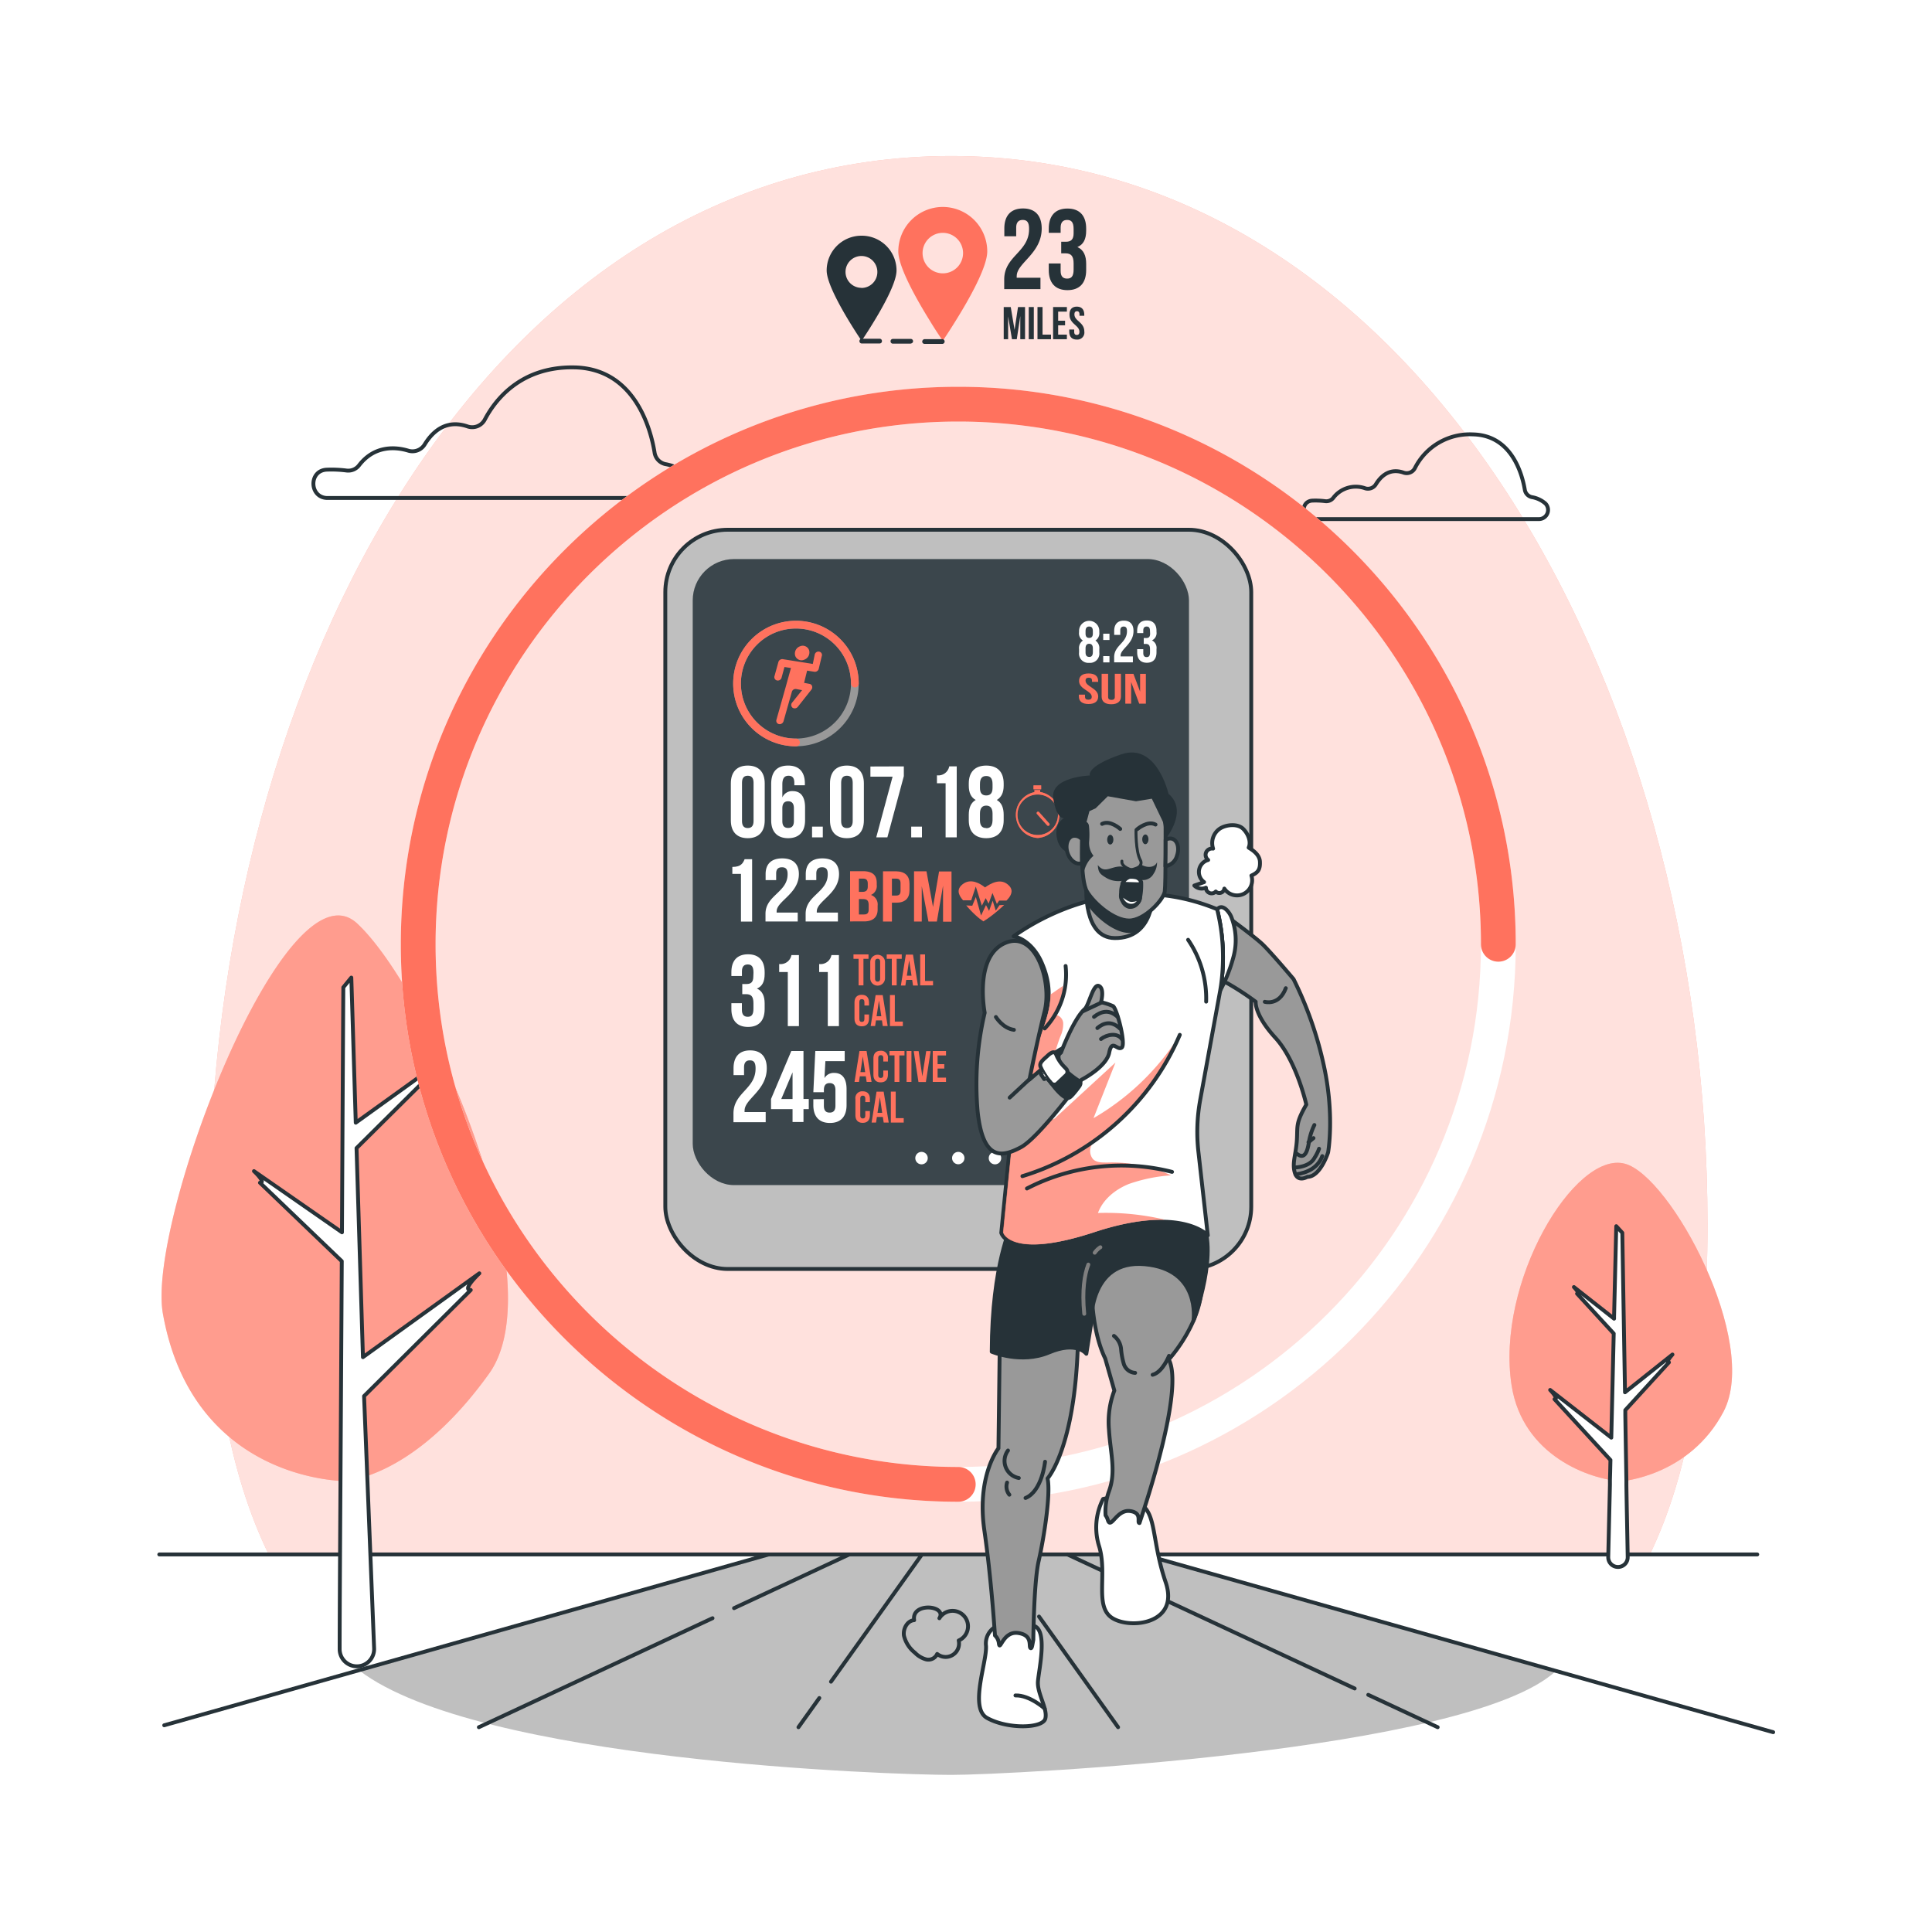 <svg class="animated" id="freepik_stories-fitness-tracker" xmlns="http://www.w3.org/2000/svg" viewBox="0 0 500 500" version="1.1" xmlns:xlink="http://www.w3.org/1999/xlink" xmlns:svgjs="http://svgjs.com/svgjs"><style>svg#freepik_stories-fitness-tracker:not(.animated) .animable {opacity: 0;}svg#freepik_stories-fitness-tracker.animated #freepik--Device--inject-77 {animation: 1.5s Infinite  linear floating;animation-delay: 0s;}svg#freepik_stories-fitness-tracker.animated #freepik--Character--inject-77 {animation: 3s Infinite  linear shake;animation-delay: 0s;}            @keyframes floating {                0% {                    opacity: 1;                    transform: translateY(0px);                }                50% {                    transform: translateY(-10px);                }                100% {                    opacity: 1;                    transform: translateY(0px);                }            }                    @keyframes shake {                10%, 90% {                    transform: translate3d(-1px, 0, 0);                  }                  20%, 80% {                    transform: translate3d(2px, 0, 0);                  }                  30%, 50%, 70% {                    transform: translate3d(-4px, 0, 0);                  }                  40%, 60% {                    transform: translate3d(4px, 0, 0);                  }            }        </style><g id="freepik--background-simple--inject-77" class="animable" style="transform-origin: 248px 221.335px;"><g id="el3vc162bo85x"><path d="M441.9,316.91c0,37.44-5.11,65-14.92,85.38H69.55c-10.08-20.64-15.45-48.74-15.45-87,0-142.69,73.72-274.91,192.09-274.91S441.9,174.22,441.9,316.91Z" style="fill: #FF725E; opacity: 0.7; transform-origin: 248px 221.335px;" class="animable" id="elhq1c4uoznkj"></path></g><g id="elsr4zdhpa23"><path d="M441.9,316.91c0,37.44-5.11,65-14.92,85.38H69.55c-10.08-20.64-15.45-48.74-15.45-87,0-142.69,73.72-274.91,192.09-274.91S441.9,174.22,441.9,316.91Z" style="fill: rgb(255, 255, 255); opacity: 0.7; transform-origin: 248px 221.335px;" class="animable" id="eljd2sgwoq7sc"></path></g></g><g id="freepik--Device--inject-77" class="animable" style="transform-origin: 248px 232.755px;"><rect x="172.18" y="137.1" width="151.64" height="191.31" rx="16.14" style="fill: rgb(191, 191, 191); stroke: rgb(38, 50, 56); stroke-miterlimit: 10; transform-origin: 248px 232.755px;" id="elz7mm5w9135g" class="animable"></rect><rect x="179.28" y="144.69" width="128.42" height="162.01" rx="10.69" style="fill: rgb(38, 50, 56); transform-origin: 243.49px 225.695px;" id="elnhi00652n9h" class="animable"></rect><g id="eltsjsorvc3bf"><rect x="179.28" y="144.69" width="128.42" height="162.01" rx="10.69" style="fill: rgb(255, 255, 255); opacity: 0.1; transform-origin: 243.49px 225.695px;" class="animable" id="ele7izffiqsz7"></rect></g><path d="M212.08,168.66a1,1,0,0,0-1.22.7l-.51,2.47-7.76-1.24a1.05,1.05,0,0,0-1.14.72l-1,3.63a.87.87,0,0,0,.61,1.15,1,1,0,0,0,1.21-.71l.75-2.76,1.68.26-1.36,4.9h0l-2.4,8.5a.87.87,0,0,0,.66,1.12.94.94,0,0,0,.55-.06,1.05,1.05,0,0,0,.63-.7l2.08-7.34h0l.06-.21a1,1,0,0,1,1.09-.78h0l1.57.3L205,181.83a.92.92,0,0,0,.12,1.33,1,1,0,0,0,1.35-.23l3.52-4.45a1,1,0,0,0,.18-.91.84.84,0,0,0-.66-.58l-1.41-.27.78-3.16,1.86.29a.92.92,0,0,0,.52-.06,1,1,0,0,0,.62-.66l.79-3.32A.87.87,0,0,0,212.08,168.66Z" style="fill: #FF725E; transform-origin: 206.561px 178.022px;" id="eletzr6cbgtmm" class="animable"></path><path d="M208.16,170.72a2,2,0,0,0,1.23-2.45,1.74,1.74,0,0,0-2.37-1,2,2,0,0,0-1.22,2.45A1.73,1.73,0,0,0,208.16,170.72Z" style="fill: #FF725E; transform-origin: 207.595px 168.995px;" id="elkc7eio4asz" class="animable"></path><circle cx="205.99" cy="176.9" r="15.24" style="fill: none; stroke: rgb(153, 153, 153); stroke-miterlimit: 10; stroke-width: 2px; transform-origin: 205.99px 176.9px;" id="elugsungxu28" class="animable"></circle><path d="M206,192.15a15.25,15.25,0,1,1,15.24-15.25" style="fill: none; stroke: #FF725E; stroke-linecap: round; stroke-linejoin: round; stroke-width: 2px; transform-origin: 205.99px 176.9px;" id="el9qphg7acyfh" class="animable"></path><path d="M271.26,213.71a.36.36,0,0,1-.27-.12l-2.61-2.91a.36.36,0,1,1,.54-.49l2.61,2.91a.36.36,0,0,1,0,.51A.33.33,0,0,1,271.26,213.71Z" style="fill: #FF725E; transform-origin: 269.961px 211.891px;" id="eljdtt1ts18rc" class="animable"></path><path d="M269.2,204.93v-.46h-1.49V205a6,6,0,0,0,.86,11.87,6,6,0,0,0,.63-11.9Zm-.63,11.17a5.24,5.24,0,1,1,5.23-5.24A5.25,5.25,0,0,1,268.57,216.1Z" style="fill: #FF725E; transform-origin: 268.543px 210.67px;" id="elkf55ni782ah" class="animable"></path><rect x="267.47" y="203.26" width="1.98" height="1.01" style="fill: #FF725E; transform-origin: 268.46px 203.765px;" id="elu17jsmwsg3j" class="animable"></rect><g id="elyy7vx6cgim"><g style="opacity: 0.6; transform-origin: 268.543px 210.065px;" class="animable" id="ela7zofis9xg6"><path d="M271.26,213.71a.36.36,0,0,1-.27-.12l-2.61-2.91a.36.36,0,1,1,.54-.49l2.61,2.91a.36.36,0,0,1,0,.51A.33.33,0,0,1,271.26,213.71Z" style="fill: #FF725E; transform-origin: 269.961px 211.891px;" id="elfjtcr134ycw" class="animable"></path><path d="M269.2,204.93v-.46h-1.49V205a6,6,0,0,0,.86,11.87,6,6,0,0,0,.63-11.9Zm-.63,11.17a5.24,5.24,0,1,1,5.23-5.24A5.25,5.25,0,0,1,268.57,216.1Z" style="fill: #FF725E; transform-origin: 268.543px 210.67px;" id="eluuvmgo54hb" class="animable"></path><rect x="267.47" y="203.26" width="1.98" height="1.01" style="fill: #FF725E; transform-origin: 268.46px 203.765px;" id="elvu8xddmcotj" class="animable"></rect></g></g><path d="M194.06,274.42c-.92,0-1.5.5-1.5,1.82v2h-2.72v-1.78c0-2.94,1.47-4.62,4.3-4.62s4.3,1.68,4.3,4.62c0,5.77-5.74,7.93-5.74,10.94a2.61,2.61,0,0,0,0,.4h5.46v2.62h-8.34v-2.25c0-5.41,5.72-6.3,5.72-11.61C195.56,274.87,195,274.42,194.06,274.42Z" style="fill: rgb(255, 255, 255); transform-origin: 194.13px 281.13px;" id="el519w71e1c48" class="animable"></path><path d="M199.54,284.42,204.79,272h3.15v12.41h1.37v2.63h-1.37v3.33h-2.83v-3.33h-5.57Zm5.57,0v-6.9l-2.92,6.9Z" style="fill: rgb(255, 255, 255); transform-origin: 204.425px 281.185px;" id="elkqfxrek6b2" class="animable"></path><path d="M213.22,284.45v1.71c0,1.31.57,1.78,1.49,1.78s1.5-.47,1.5-1.78v-4.05c0-1.31-.58-1.81-1.5-1.81s-1.49.5-1.49,1.81v.56h-2.73L211,272h7.61v2.62h-5l-.24,4.39a2.76,2.76,0,0,1,2.52-1.34c2.13,0,3.2,1.49,3.2,4.2V286c0,2.94-1.47,4.62-4.3,4.62s-4.3-1.68-4.3-4.62v-1.52Z" style="fill: rgb(255, 255, 255); transform-origin: 214.79px 281.31px;" id="el2mj8b5nqn99" class="animable"></path><path d="M225.56,280h-1.27l-.22-1.45h-1.55l-.21,1.45h-1.16l1.28-8h1.84Zm-2.88-2.54h1.22l-.61-4.05Z" style="fill: #FF725E; transform-origin: 223.355px 276px;" id="elp6q98c9zdf" class="animable"></path><path d="M229.79,277.05v1.06c0,1.28-.64,2-1.88,2s-1.87-.74-1.87-2v-4.17c0-1.28.64-2,1.87-2a1.75,1.75,0,0,1,1.88,2v.78H228.6v-.86c0-.57-.25-.78-.65-.78s-.66.21-.66.78v4.33c0,.57.26.78.66.78s.65-.21.65-.78v-1.14Z" style="fill: #FF725E; transform-origin: 227.924px 276.022px;" id="elkwdumga3d2g" class="animable"></path><path d="M230.19,272h3.89v1.15h-1.32V280H231.5v-6.86h-1.31Z" style="fill: #FF725E; transform-origin: 232.135px 276px;" id="elzi5c2savblt" class="animable"></path><path d="M234.62,272h1.26v8h-1.26Z" style="fill: #FF725E; transform-origin: 235.25px 276px;" id="el4ygqq5mef9s" class="animable"></path><path d="M238.7,278.56l1-6.54h1.15l-1.23,8H237.7l-1.23-8h1.27Z" style="fill: #FF725E; transform-origin: 238.66px 276.02px;" id="el38u1qj33n5n" class="animable"></path><path d="M242.65,275.4h1.73v1.14h-1.73v2.35h2.18V280H241.4v-8h3.43v1.15h-2.18Z" style="fill: #FF725E; transform-origin: 243.115px 276px;" id="elzblx3x4sapb" class="animable"></path><path d="M225.13,287.53v1.06c0,1.29-.64,2-1.87,2s-1.88-.73-1.88-2v-4.16a1.75,1.75,0,0,1,1.88-2c1.23,0,1.87.73,1.87,2v.78h-1.19v-.86c0-.57-.25-.79-.65-.79s-.65.22-.65.79v4.32c0,.58.25.78.65.78s.65-.2.65-.78v-1.14Z" style="fill: #FF725E; transform-origin: 223.246px 286.507px;" id="elwvcyr7iwxme" class="animable"></path><path d="M230,290.52H228.7l-.22-1.46h-1.54l-.22,1.46h-1.15l1.28-8h1.84ZM227.1,288h1.21l-.6-4.05Z" style="fill: #FF725E; transform-origin: 227.785px 286.52px;" id="elkgishx9vgm9" class="animable"></path><path d="M230.55,282.51h1.26v6.86h2.07v1.15h-3.33Z" style="fill: #FF725E; transform-origin: 232.215px 286.515px;" id="el3duhkz1zszn" class="animable"></path><path d="M258.67,234.26l1.21-.07a35.83,35.83,0,0,1-4.28,3.54l-1.11.72h0l-1.08-.79a27.1,27.1,0,0,1-3.35-3.34l1.56.09.92-2.27,1.36,4.8,1.27-2.71.8,1.51.93-2.64.8,2.58Z" style="fill: #FF725E; transform-origin: 254.97px 235.295px;" id="elhg1x19d367h" class="animable"></path><path d="M260.47,233.07h-1.89l-.59.86-1.14-2.83-1,2.76-.75-1.43-1,1.95-1.57-4.95L251.35,233h-2.11c-1.29-1.47-1.73-2.92-.06-4.2,2.1-1.61,4.52-.11,5.75.86,1.29-.9,4.13-2.75,6.31-.35C262.33,230.56,261.67,231.87,260.47,233.07Z" style="fill: #FF725E; transform-origin: 254.943px 231.235px;" id="elb8m2gve6pri" class="animable"></path><path d="M189.53,224.36c2.23,0,2.73-.94,3.18-2h1.94v16.15h-2.89V226.16h-2.23Z" style="fill: rgb(255, 255, 255); transform-origin: 192.09px 230.435px;" id="elgj2abthedwk" class="animable"></path><path d="M202.36,224.45c-.91,0-1.49.44-1.49,1.6v1.73h-2.73v-1.57c0-2.59,1.47-4.06,4.3-4.06s4.31,1.47,4.31,4.06c0,5.07-5.75,7-5.75,9.62a1.31,1.31,0,0,0,0,.34h5.45v2.31h-8.34v-2c0-4.76,5.72-5.54,5.72-10.2C203.86,224.85,203.28,224.45,202.36,224.45Z" style="fill: rgb(255, 255, 255); transform-origin: 202.43px 230.315px;" id="elejvesjld64r" class="animable"></path><path d="M212.75,224.45c-.91,0-1.49.44-1.49,1.6v1.73h-2.73v-1.57c0-2.59,1.47-4.06,4.3-4.06s4.31,1.47,4.31,4.06c0,5.07-5.75,7-5.75,9.62a1.31,1.31,0,0,0,0,.34h5.46v2.31h-8.35v-2c0-4.76,5.72-5.54,5.72-10.2C214.25,224.85,213.67,224.45,212.75,224.45Z" style="fill: rgb(255, 255, 255); transform-origin: 212.82px 230.315px;" id="elb3byzk07944" class="animable"></path><path d="M226.9,228.51V229a2.5,2.5,0,0,1-1.5,2.61,2.58,2.58,0,0,1,1.73,2.77v1c0,2-1.2,3.08-3.52,3.08H220v-13h3.5C225.87,225.54,226.9,226.52,226.9,228.51Zm-4.61-1.12v3.42h.9c.87,0,1.39-.33,1.39-1.37v-.72c0-.93-.36-1.33-1.18-1.33Zm0,5.27v4h1.32c.78,0,1.2-.32,1.2-1.28v-1.13c0-1.2-.44-1.57-1.49-1.57Z" style="fill: #FF725E; transform-origin: 223.575px 231.96px;" id="el4nsd9mgxwua" class="animable"></path><path d="M235.38,228.74v1.68c0,2.07-1.14,3.2-3.46,3.2h-1.09v4.87h-2.31v-13h3.4C234.24,225.54,235.38,226.67,235.38,228.74Zm-4.55-1.35v4.38h1.09c.74,0,1.14-.3,1.14-1.22v-1.94c0-.93-.4-1.22-1.14-1.22Z" style="fill: #FF725E; transform-origin: 231.95px 231.99px;" id="elxc4cr3yf5q" class="animable"></path><path d="M241.46,234.73l1.57-9.19h3.22v13h-2.19V229.2l-1.6,9.29h-2.18l-1.73-9.16v9.16h-2v-13h3.22Z" style="fill: #FF725E; transform-origin: 241.4px 232.015px;" id="elp5x9bal17l" class="animable"></path><path d="M195,251.7c0-1.66-.57-2.1-1.49-2.1s-1.5.5-1.5,1.81v1.18h-2.73v-1c0-2.94,1.47-4.62,4.31-4.62s4.3,1.68,4.3,4.62v.48c0,2-.63,3.2-2,3.77,1.44.63,2,2,2,3.86v1.45c0,2.94-1.47,4.62-4.3,4.62s-4.31-1.68-4.31-4.62v-1.53H192v1.71c0,1.31.58,1.81,1.5,1.81s1.49-.44,1.49-2.07v-1.45c0-1.7-.57-2.33-1.89-2.33h-1v-2.63h1.13c1.08,0,1.73-.47,1.73-1.94Z" style="fill: rgb(255, 255, 255); transform-origin: 193.585px 256.37px;" id="elejundev58u" class="animable"></path><path d="M201.65,249.49a2.85,2.85,0,0,0,3.17-2.31h1.94v18.38h-2.88v-14h-2.23Z" style="fill: rgb(255, 255, 255); transform-origin: 204.205px 256.37px;" id="el2yyp3owwoyi" class="animable"></path><path d="M212,249.49a2.85,2.85,0,0,0,3.17-2.31h1.94v18.38h-2.88v-14H212Z" style="fill: rgb(255, 255, 255); transform-origin: 214.555px 256.37px;" id="el6e37eh1f3vr" class="animable"></path><path d="M220.88,247h3.89v1.14h-1.31v6.87H222.2v-6.87h-1.32Z" style="fill: #FF725E; transform-origin: 222.825px 251.005px;" id="el78brjahfdjr" class="animable"></path><path d="M225.22,249a1.91,1.91,0,1,1,3.82,0v4.17a1.91,1.91,0,1,1-3.82,0Zm1.25,4.25c0,.57.26.79.66.79s.65-.22.65-.79v-4.33c0-.57-.25-.79-.65-.79s-.66.22-.66.79Z" style="fill: #FF725E; transform-origin: 227.13px 251.085px;" id="elxww070su7o8" class="animable"></path><path d="M229.48,247h3.89v1.14h-1.31v6.87H230.8v-6.87h-1.32Z" style="fill: #FF725E; transform-origin: 231.425px 251.005px;" id="elgzh9rgxhpp" class="animable"></path><path d="M237.56,255.05h-1.27l-.22-1.45h-1.54l-.22,1.45h-1.16l1.28-8h1.85Zm-2.87-2.54h1.21l-.61-4Z" style="fill: #FF725E; transform-origin: 235.355px 251.05px;" id="el2wh2fokgl4j" class="animable"></path><path d="M238.14,247h1.26v6.87h2.07v1.14h-3.33Z" style="fill: #FF725E; transform-origin: 239.805px 251.005px;" id="elchiv4fkyln" class="animable"></path><path d="M224.9,262.55v1.06c0,1.28-.64,2-1.88,2s-1.88-.74-1.88-2v-4.16c0-1.28.64-2,1.88-2s1.88.74,1.88,2v.77h-1.19v-.85c0-.58-.25-.79-.66-.79s-.65.21-.65.79v4.32c0,.57.25.78.65.78s.66-.21.66-.78v-1.14Z" style="fill: #FF725E; transform-origin: 223.02px 261.53px;" id="elqn6yo2hhve" class="animable"></path><path d="M229.73,265.54h-1.27l-.21-1.46H226.7l-.22,1.46h-1.15l1.28-8h1.84ZM226.86,263h1.22l-.61-4.05Z" style="fill: #FF725E; transform-origin: 227.53px 261.54px;" id="elyq9aybiujrf" class="animable"></path><path d="M230.32,257.52h1.26v6.87h2.07v1.15h-3.33Z" style="fill: #FF725E; transform-origin: 231.985px 261.53px;" id="elctycgpzqv8h" class="animable"></path><path d="M189.14,202.75c0-2.94,1.55-4.62,4.38-4.62s4.39,1.68,4.39,4.62v9.55c0,2.94-1.55,4.62-4.39,4.62s-4.38-1.68-4.38-4.62Zm2.89,9.74c0,1.31.57,1.81,1.49,1.81s1.5-.5,1.5-1.81v-9.92c0-1.32-.58-1.81-1.5-1.81s-1.49.49-1.49,1.81Z" style="fill: rgb(255, 255, 255); transform-origin: 193.525px 207.525px;" id="elz9n6qr5gykn" class="animable"></path><path d="M199.58,202.91c0-3.1,1.42-4.78,4.41-4.78,2.84,0,4.31,1.68,4.31,4.62v.47h-2.73v-.65c0-1.32-.58-1.81-1.5-1.81s-1.6.49-1.6,2.25v3.36a2.75,2.75,0,0,1,2.68-1.63c2.12,0,3.2,1.5,3.2,4.2v3.36c0,2.94-1.55,4.62-4.38,4.62s-4.39-1.68-4.39-4.62Zm2.89,6.27v3.31c0,1.31.58,1.78,1.5,1.78s1.49-.47,1.49-1.78v-3.31c0-1.31-.58-1.81-1.49-1.81S202.47,207.87,202.47,209.18Z" style="fill: rgb(255, 255, 255); transform-origin: 203.965px 207.525px;" id="elvimdrd00k3j" class="animable"></path><path d="M212.94,213.93v2.78h-2.78v-2.78Z" style="fill: rgb(255, 255, 255); transform-origin: 211.55px 215.32px;" id="el3noyi0m4t93" class="animable"></path><path d="M214.8,202.75c0-2.94,1.55-4.62,4.38-4.62s4.39,1.68,4.39,4.62v9.55c0,2.94-1.55,4.62-4.39,4.62s-4.38-1.68-4.38-4.62Zm2.89,9.74c0,1.31.58,1.81,1.49,1.81s1.5-.5,1.5-1.81v-9.92c0-1.32-.58-1.81-1.5-1.81s-1.49.49-1.49,1.81Z" style="fill: rgb(255, 255, 255); transform-origin: 219.185px 207.525px;" id="elzk2litytdu" class="animable"></path><path d="M233.91,198.34v2.52l-4.26,15.85h-2.88L231,201h-5.74v-2.63Z" style="fill: rgb(255, 255, 255); transform-origin: 229.585px 207.525px;" id="elt2yjsvhpul" class="animable"></path><path d="M238.6,213.93v2.78h-2.78v-2.78Z" style="fill: rgb(255, 255, 255); transform-origin: 237.21px 215.32px;" id="elmyi9n5913cl" class="animable"></path><path d="M242.48,200.65a2.86,2.86,0,0,0,3.18-2.31h1.94v18.37h-2.88v-14h-2.24Z" style="fill: rgb(255, 255, 255); transform-origin: 245.04px 207.525px;" id="elhvu7byncgjq" class="animable"></path><path d="M255.24,216.92c-2.92,0-4.52-1.68-4.52-4.62v-1.44c0-1.76.53-3.12,1.79-3.83-1.21-.66-1.79-1.89-1.79-3.7v-.58c0-2.94,1.6-4.62,4.52-4.62s4.51,1.68,4.51,4.62v.58c0,1.81-.6,3-1.78,3.7,1.26.71,1.78,2.07,1.78,3.83v1.44C259.75,215.24,258.15,216.92,255.24,216.92Zm-1.63-13c0,1.47.68,1.94,1.63,1.94s1.63-.47,1.63-1.94v-1c0-1.65-.71-2.09-1.63-2.09s-1.63.44-1.63,2.09Zm1.63,10.42c.92,0,1.6-.45,1.63-2.08v-1.7c0-1.44-.61-2.07-1.63-2.07s-1.63.63-1.63,2.07v1.7C253.61,213.85,254.32,214.3,255.24,214.3Z" style="fill: rgb(255, 255, 255); transform-origin: 255.235px 207.525px;" id="el5hc2uhce9e6" class="animable"></path><path d="M281.88,171.54a2.4,2.4,0,0,1-2.62-2.68V168a2.35,2.35,0,0,1,1-2.23,2.19,2.19,0,0,1-1-2.15v-.33a2.62,2.62,0,1,1,5.24,0v.33a2.24,2.24,0,0,1-1,2.15,2.36,2.36,0,0,1,1,2.23v.84A2.4,2.4,0,0,1,281.88,171.54Zm-.94-7.58c0,.86.39,1.13.94,1.13s.95-.27.95-1.13v-.59c0-1-.41-1.22-.95-1.22s-.94.26-.94,1.22Zm.94,6.06c.54,0,.93-.26.95-1.21v-1c0-.84-.35-1.2-.95-1.2s-.94.36-.94,1.2v1C280.94,169.76,281.35,170,281.88,170Z" style="fill: rgb(255, 255, 255); transform-origin: 281.88px 166.107px;" id="el9cbv1l361v" class="animable"></path><path d="M287.13,164v1.62h-1.62V164Zm0,5.81v1.62h-1.62V169.8Z" style="fill: rgb(255, 255, 255); transform-origin: 286.32px 167.715px;" id="elwbl8yc9wips" class="animable"></path><path d="M290.8,162.15c-.53,0-.87.29-.87,1v1.15h-1.58v-1c0-1.71.85-2.68,2.5-2.68s2.5,1,2.5,2.68c0,3.35-3.34,4.6-3.34,6.36a1.62,1.62,0,0,0,0,.22h3.18v1.53h-4.85v-1.31c0-3.14,3.32-3.66,3.32-6.74C291.67,162.41,291.34,162.15,290.8,162.15Z" style="fill: rgb(255, 255, 255); transform-origin: 290.845px 166.015px;" id="elyvasdbcrx5f" class="animable"></path><path d="M297.62,163.37c0-1-.34-1.22-.87-1.22s-.87.29-.87,1v.69H294.3v-.58c0-1.71.85-2.68,2.5-2.68s2.5,1,2.5,2.68v.27a2.08,2.08,0,0,1-1.18,2.2A2.17,2.17,0,0,1,299.3,168v.84c0,1.7-.86,2.68-2.5,2.68s-2.5-1-2.5-2.68V168h1.58v1c0,.77.34,1.06.87,1.06s.87-.26.87-1.21V168c0-1-.34-1.35-1.1-1.35H296v-1.53h.65c.63,0,1-.27,1-1.13Z" style="fill: rgb(255, 255, 255); transform-origin: 296.812px 166.05px;" id="elxhv2n37n778" class="animable"></path><path d="M281.73,174.29c1.63,0,2.47.7,2.47,1.94v.24h-1.59v-.32c0-.55-.3-.76-.84-.76s-.83.21-.83.76c0,1.6,3.27,1.89,3.27,4.1,0,1.24-.85,1.95-2.5,1.95s-2.5-.71-2.5-1.95v-.47h1.59v.55c0,.55.33.75.87.75s.87-.2.87-.75c0-1.59-3.28-1.89-3.28-4.1C279.26,175,280.1,174.29,281.73,174.29Z" style="fill: #FF725E; transform-origin: 281.71px 178.245px;" id="el09oyl5z1s0qi" class="animable"></path><path d="M286.78,174.38v6c0,.55.33.75.87.75s.86-.2.86-.75v-6h1.59v5.88c0,1.24-.85,2-2.5,2s-2.5-.71-2.5-2v-5.88Z" style="fill: #FF725E; transform-origin: 287.6px 178.32px;" id="elwhj75agays" class="animable"></path><path d="M292.74,176.51v5.6h-1.51v-7.73h2.1l1.73,4.62v-4.62h1.49v7.73h-1.72Z" style="fill: #FF725E; transform-origin: 293.89px 178.245px;" id="elztyulnwyk5g" class="animable"></path><path d="M240.1,299.71a1.61,1.61,0,1,1-1.61-1.6A1.61,1.61,0,0,1,240.1,299.71Z" style="fill: rgb(255, 255, 255); transform-origin: 238.49px 299.72px;" id="el3lgdttpvgei" class="animable"></path><path d="M249.6,299.71a1.6,1.6,0,1,1-1.6-1.6A1.6,1.6,0,0,1,249.6,299.71Z" style="fill: rgb(255, 255, 255); transform-origin: 248px 299.71px;" id="elj06rrt7ii4" class="animable"></path><path d="M259.11,299.71a1.61,1.61,0,1,1-1.61-1.6A1.61,1.61,0,0,1,259.11,299.71Z" style="fill: rgb(255, 255, 255); transform-origin: 257.5px 299.72px;" id="elkd98fla8u6" class="animable"></path></g><g id="freepik--Clouds--inject-77" class="animable" style="transform-origin: 240.874px 114.707px;"><path d="M339.77,134.34h58.48a2.37,2.37,0,0,0,1.69-4.05,7.22,7.22,0,0,0-3.53-1.64,2.34,2.34,0,0,1-1.79-1.91c-.68-4-3.37-14.11-13.45-14.32a15.91,15.91,0,0,0-15,8.74,2.39,2.39,0,0,1-2.92,1.16c-1.89-.68-4.8-.83-7.17,3a2.4,2.4,0,0,1-2.72,1.07,7.29,7.29,0,0,0-8.27,2.41,2.29,2.29,0,0,1-2.09.91,19.86,19.86,0,0,0-3.36-.15C336.55,129.72,336.71,134.34,339.77,134.34Z" style="fill: none; stroke: rgb(38, 50, 56); stroke-linecap: round; stroke-linejoin: round; transform-origin: 369.018px 123.37px;" id="el57bouvk9yai" class="animable"></path><path d="M84.78,128.88H175c3.26,0,5-4,2.62-6.24a11.4,11.4,0,0,0-5.44-2.53,3.6,3.6,0,0,1-2.77-2.94c-1-6.26-5.2-21.77-20.75-22.09-13.92-.28-20.54,8.46-23.18,13.48a3.69,3.69,0,0,1-4.51,1.79c-2.91-1-7.4-1.27-11.06,4.66a3.7,3.7,0,0,1-4.19,1.64c-3.26-1-8.74-1.47-12.76,3.72a3.53,3.53,0,0,1-3.23,1.41,30.67,30.67,0,0,0-5.17-.23C79.8,121.77,80.05,128.88,84.78,128.88Z" style="fill: none; stroke: rgb(38, 50, 56); stroke-linecap: round; stroke-linejoin: round; transform-origin: 129.917px 111.977px;" id="el1qf7l89cjd6" class="animable"></path></g><g id="freepik--Floor--inject-77" class="animable" style="transform-origin: 250.06px 430.795px;"><path d="M402.68,432.44c-22.67,21-141.48,26.9-156.49,26.9-15.88,0-122.34-3.57-153.12-26.95l-.16-.14,106-30h96.86Z" style="fill: rgb(191, 191, 191); transform-origin: 247.795px 430.795px;" id="elh012vvjwans" class="animable"></path><line x1="350.59" y1="436.98" x2="276.22" y2="402.28" style="fill: none; stroke: rgb(38, 50, 56); stroke-linecap: round; stroke-linejoin: round; transform-origin: 313.405px 419.63px;" id="el8yzye8hhwb3" class="animable"></line><line x1="372.07" y1="447" x2="354.1" y2="438.62" style="fill: none; stroke: rgb(38, 50, 56); stroke-linecap: round; stroke-linejoin: round; transform-origin: 363.085px 442.81px;" id="elqkkj8qs15on" class="animable"></line><line x1="266.73" y1="415.33" x2="257.41" y2="402.29" style="fill: none; stroke: rgb(38, 50, 56); stroke-linecap: round; stroke-linejoin: round; transform-origin: 262.07px 408.81px;" id="elhdw5ha1hnx5" class="animable"></line><line x1="289.36" y1="447" x2="268.9" y2="418.36" style="fill: none; stroke: rgb(38, 50, 56); stroke-linecap: round; stroke-linejoin: round; transform-origin: 279.13px 432.68px;" id="el64dqq1d0cq2" class="animable"></line><line x1="215.06" y1="435.22" x2="238.59" y2="402.29" style="fill: none; stroke: rgb(38, 50, 56); stroke-linecap: round; stroke-linejoin: round; transform-origin: 226.825px 418.755px;" id="elve9419hyz3j" class="animable"></line><line x1="206.64" y1="447" x2="212.04" y2="439.45" style="fill: none; stroke: rgb(38, 50, 56); stroke-linecap: round; stroke-linejoin: round; transform-origin: 209.34px 443.225px;" id="elu2bxasxuu" class="animable"></line><line x1="189.97" y1="416.19" x2="219.77" y2="402.29" style="fill: none; stroke: rgb(38, 50, 56); stroke-linecap: round; stroke-linejoin: round; transform-origin: 204.87px 409.24px;" id="els76kh0jfd08" class="animable"></line><line x1="123.93" y1="447" x2="184.4" y2="418.79" style="fill: none; stroke: rgb(38, 50, 56); stroke-linecap: round; stroke-linejoin: round; transform-origin: 154.165px 432.895px;" id="el45yoemgv31g" class="animable"></line><polyline points="42.5 446.5 92.91 432.25 198.93 402.29" style="fill: none; stroke: rgb(38, 50, 56); stroke-linecap: round; stroke-linejoin: round; transform-origin: 120.715px 424.395px;" id="elqlqnfr5hp0o" class="animable"></polyline><polyline points="454.78 402.29 426.98 402.29 426.58 402.29 384.95 402.29 379.98 402.29 295.79 402.29 295.64 402.29 295.05 402.29 276.24 402.29 257.41 402.29 238.59 402.29 219.77 402.29 200.96 402.29 198.93 402.29 69.55 402.29 69.45 402.29 41.22 402.29" style="fill: none; stroke: rgb(38, 50, 56); stroke-linecap: round; stroke-linejoin: round; transform-origin: 248px 402.29px;" id="elu80qvsqbdl9" class="animable"></polyline><polyline points="295.79 402.29 402.68 432.44 458.9 448.29" style="fill: none; stroke: rgb(38, 50, 56); stroke-linecap: round; stroke-linejoin: round; transform-origin: 377.345px 425.29px;" id="elyjc3qroih1" class="animable"></polyline></g><g id="freepik--Trees--inject-77" class="animable" style="transform-origin: 245.042px 334.082px;"><path d="M419.6,383.35s17.64-1.27,26.44-18c9.5-18.09-13.67-61-25.51-64.18-13-3.5-33.52,30.78-29.32,57.43C394.09,376.76,411.45,382.88,419.6,383.35Z" style="fill: #FF725E; transform-origin: 419.463px 342.136px;" id="elpylluq3c7rj" class="animable"></path><g id="elhyymbl89rrc"><path d="M419.6,383.35s17.64-1.27,26.44-18c9.5-18.09-13.67-61-25.51-64.18-13-3.5-33.52,30.78-29.32,57.43C394.09,376.76,411.45,382.88,419.6,383.35Z" style="fill: rgb(255, 255, 255); opacity: 0.3; transform-origin: 419.463px 342.136px;" class="animable" id="elmzwuozyg6ob"></path></g><path d="M431.92,352.58l-11.29,12.36c0,.43,0,.85,0,1.28.08,5.52.19,11.23.28,17,0,.37,0,.75,0,1.12.06,4.49.27,14.07.34,18.64a2.51,2.51,0,0,1-2.5,2.55h0a2.51,2.51,0,0,1-2.54-2.58l.44-18.64,0-1.27.06-2.08.07-3.11-14.47-15.74c1.16,0-.92-2.18-1.13-2.39L417,372.06l.63-26.94-9.49-10.33c.82,0-.66-1.54-.81-1.7l10.39,8.18v-.51l.57-23.42,1.56,1.71s.31,18.32.7,41.27l12.28-9.77C432.66,350.74,431,352.59,431.92,352.58Z" style="fill: rgb(255, 255, 255); stroke: rgb(38, 50, 56); stroke-linecap: round; stroke-linejoin: round; transform-origin: 417.005px 361.435px;" id="elaai0a5gq3v" class="animable"></path><path d="M87.65,383.24a12.47,12.47,0,0,0,3-.13c5.12-.87,19.88-5.26,35.91-27.6,17.38-24.23-15.61-99.24-34.1-116.49S38,316,42.14,339.87C48,373.07,72.53,382,87.65,383.24Z" style="fill: #FF725E; transform-origin: 86.637px 310.101px;" id="el7auj0l6ravu" class="animable"></path><g id="elhy8n14wggc9"><path d="M87.65,383.24a12.47,12.47,0,0,0,3-.13c5.12-.87,19.88-5.26,35.91-27.6,17.38-24.23-15.61-99.24-34.1-116.49S38,316,42.14,339.87C48,373.07,72.53,382,87.65,383.24Z" style="fill: rgb(255, 255, 255); opacity: 0.3; transform-origin: 86.637px 310.101px;" class="animable" id="elnrglwkziy4p"></path></g><path d="M121.83,333.86,94.22,361.31l2.6,65.28a4.47,4.47,0,0,1-4.46,4.65h0a4.45,4.45,0,0,1-4.46-4.47c0-13.22.3-54.08.55-100.38l-21.17-20.3c1.61,0-1.27-2.74-1.55-3L88.5,318.92c.18-35.11.35-63.39.35-63.39L90.92,253l1.15,37.55,19.52-14.05c-.29.27-3.17,3-1.56,3L92.27,297.13l1.66,54.1,30.12-21.69C123.65,329.93,119.52,333.86,121.83,333.86Z" style="fill: rgb(255, 255, 255); stroke: rgb(38, 50, 56); stroke-linecap: round; stroke-linejoin: round; transform-origin: 94.89px 342.12px;" id="elazh7a6ryklm" class="animable"></path></g><g id="freepik--Graphics--inject-77" class="animable" style="transform-origin: 248px 221.105px;"><path d="M248,388.65c-79.55,0-144.27-64.72-144.27-144.27S168.45,100.1,248,100.1s144.27,64.72,144.27,144.28S327.55,388.65,248,388.65Zm0-279.55c-74.59,0-135.27,60.69-135.27,135.28S173.41,379.65,248,379.65,383.27,319,383.27,244.38,322.59,109.1,248,109.1Z" style="fill: rgb(255, 255, 255); transform-origin: 248px 244.375px;" id="ellyatjgep6gd" class="animable"></path><path d="M248,388.65c-79.55,0-144.27-64.72-144.27-144.27S168.45,100.1,248,100.1s144.27,64.72,144.27,144.28a4.5,4.5,0,0,1-9,0c0-74.59-60.68-135.28-135.27-135.28S112.73,169.79,112.73,244.38,173.41,379.65,248,379.65a4.5,4.5,0,0,1,0,9Z" style="fill: #FF725E; transform-origin: 248px 244.375px;" id="el1da0ei3mceb" class="animable"></path><path d="M244,53.56a11.52,11.52,0,0,0-11.52,11.51c0,4,4.67,12.31,8.06,17.77C242.44,86,244,88.18,244,88.18s1.52-2.22,3.44-5.34c3.4-5.46,8.06-13.73,8.06-17.77A11.52,11.52,0,0,0,244,53.56Zm0,17.18a5.24,5.24,0,1,1,5.24-5.24A5.23,5.23,0,0,1,244,70.74Z" style="fill: #FF725E; transform-origin: 243.99px 70.87px;" id="elca098voq8d5" class="animable"></path><path d="M222.94,61a9,9,0,0,0-9,9c0,3.18,3.66,9.67,6.33,14,1.52,2.46,2.71,4.2,2.71,4.2s1.2-1.74,2.71-4.2c2.66-4.29,6.33-10.78,6.33-14A9,9,0,0,0,222.94,61Zm0,13.49a4.12,4.12,0,1,1,4.12-4.12A4.11,4.11,0,0,1,222.94,74.52Z" style="fill: rgb(38, 50, 56); transform-origin: 222.98px 74.6px;" id="elkv2zfr1976" class="animable"></path><path d="M243.92,89h0l-4.68,0a.6.6,0,0,1-.57-.62.66.66,0,0,1,.58-.61l4.68,0a.62.62,0,0,1,0,1.23Zm-8.19-.06h-4.68a.59.59,0,0,1-.57-.61.59.59,0,0,1,.57-.62h4.68a.6.6,0,0,1,.57.62A.59.59,0,0,1,235.73,88.89Z" style="fill: rgb(38, 50, 56); transform-origin: 237.475px 88.355px;" id="eluc3fd21to3" class="animable"></path><path d="M227.64,88.89H223a.59.59,0,0,1-.58-.61.6.6,0,0,1,.58-.62h4.68a.6.6,0,0,1,.57.62A.59.59,0,0,1,227.64,88.89Z" style="fill: rgb(38, 50, 56); transform-origin: 225.335px 88.275px;" id="els86ihm9ql28" class="animable"></path><path d="M264.67,56.92c-1,0-1.68.56-1.68,2v2.22h-3.07v-2c0-3.3,1.65-5.19,4.84-5.19s4.83,1.89,4.83,5.19c0,6.49-6.46,8.91-6.46,12.3a2.17,2.17,0,0,0,0,.44h6.14v2.95h-9.38V72.32c0-6.08,6.43-7.08,6.43-13C266.35,57.42,265.7,56.92,264.67,56.92Z" style="fill: rgb(38, 50, 56); transform-origin: 264.74px 64.39px;" id="eli69bo7om76d" class="animable"></path><path d="M277.85,59.28c0-1.86-.65-2.36-1.68-2.36s-1.68.56-1.68,2v1.33h-3.07V59.16c0-3.3,1.65-5.19,4.84-5.19s4.84,1.89,4.84,5.19v.53c0,2.21-.71,3.6-2.27,4.25,1.62.71,2.27,2.24,2.27,4.33V69.9c0,3.3-1.66,5.19-4.84,5.19s-4.84-1.89-4.84-5.19V68.19h3.07V70.1c0,1.48.65,2,1.68,2s1.68-.5,1.68-2.33V68.19c0-1.92-.65-2.63-2.12-2.63h-1.09v-3h1.27c1.2,0,1.94-.53,1.94-2.18Z" style="fill: rgb(38, 50, 56); transform-origin: 276.26px 64.53px;" id="elewc3lplvegh" class="animable"></path><path d="M262.57,85.37l.89-5.91h1.82v8.33h-1.23v-6l-.91,6H261.9l-1-5.89v5.89h-1.14V79.46h1.82Z" style="fill: rgb(38, 50, 56); transform-origin: 262.52px 83.625px;" id="elpfnewjq05xc" class="animable"></path><path d="M266.24,79.46h1.31v8.33h-1.31Z" style="fill: rgb(38, 50, 56); transform-origin: 266.895px 83.625px;" id="elccnqfabe44a" class="animable"></path><path d="M268.5,79.46h1.31V86.6H272v1.19H268.5Z" style="fill: rgb(38, 50, 56); transform-origin: 270.25px 83.625px;" id="eli2gembk54u" class="animable"></path><path d="M273.85,83h1.79v1.19h-1.79V86.6h2.26v1.19h-3.57V79.46h3.57v1.19h-2.26Z" style="fill: rgb(38, 50, 56); transform-origin: 274.325px 83.625px;" id="el89ttbuz4ml4" class="animable"></path><path d="M278.68,79.36c1.27,0,1.93.77,1.93,2.1v.26h-1.24v-.35c0-.59-.24-.82-.65-.82s-.66.23-.66.82c0,1.72,2.56,2,2.56,4.42a1.82,1.82,0,0,1-1.95,2.09c-1.29,0-1.95-.76-1.95-2.09v-.51H278v.59c0,.6.26.81.67.81s.68-.21.68-.81c0-1.71-2.56-2-2.56-4.41C276.75,80.13,277.41,79.36,278.68,79.36Z" style="fill: rgb(38, 50, 56); transform-origin: 278.681px 83.623px;" id="el4bee2w8yepc" class="animable"></path></g><g id="freepik--Character--inject-77" class="animable" style="transform-origin: 289.066px 320.751px;"><path d="M258.47,420.61a5,5,0,0,0-3.29,5.35c.25,4.28-4.39,16.05.28,18.65,5.3,2.95,14.36,2.73,15.06.19s-2.16-6.54-1.9-9.68,2.64-13.45-1.17-14.39S258.47,420.61,258.47,420.61Z" style="fill: rgb(255, 255, 255); stroke: rgb(38, 50, 56); stroke-linecap: round; stroke-linejoin: round; transform-origin: 261.999px 433.521px;" id="eltkfhasnglgr" class="animable"></path><path d="M257.5,423.26a3.19,3.19,0,0,1,1,2c.3,2.36,1-3.21,5-2.64s2.57,3.66,3.24,3.92c.36.14.44-1,.68-2.14.08-5.51.37-16,1.4-20.47,1.42-6.27,3.14-17.48,2.29-21.31,0,0,7.09-7.82,7.85-34.95l-20.22-.25-.34,27.4s-5.71,7.12-3.64,21.3C256.23,406.32,257.12,417.71,257.5,423.26Z" style="fill: rgb(153, 153, 153); stroke: rgb(38, 50, 56); stroke-linecap: round; stroke-linejoin: round; transform-origin: 266.634px 386.986px;" id="el5ecovgirqkd" class="animable"></path><path d="M270.37,442.18s-3.9-3.52-7.57-3.4" style="fill: none; stroke: rgb(38, 50, 56); stroke-linecap: round; stroke-linejoin: round; transform-origin: 266.585px 440.479px;" id="el3xo0nzk0gni" class="animable"></path><path d="M285.48,387.93a16.22,16.22,0,0,0-1,12.34c2.16,7.22-1.31,15.49,3.37,18.47s17.5,1.56,13.82-9.27-2.3-17.77-6.62-20.3S285.48,387.93,285.48,387.93Z" style="fill: rgb(255, 255, 255); stroke: rgb(38, 50, 56); stroke-linecap: round; stroke-linejoin: round; transform-origin: 293.014px 403.851px;" id="elszngxc8w4hb" class="animable"></path><path d="M307.78,321.71,292,322.88l-9.48,7.27s-.65,12.9,3.51,21.44l2.36,8.29A22.91,22.91,0,0,0,287,370c.37,6.07,1.89,10.81,0,15.95a15.28,15.28,0,0,0-.88,6.22,3.74,3.74,0,0,1,.57,1.17c.81,2.62,2.22-2.68,5.67-2.29s1.76,3.07,2.54,3.11c2-5.95,11.51-34.8,7.58-42.33,0,0,6.4-6.95,8.1-15.44A19.89,19.89,0,0,0,307.78,321.71Z" style="fill: rgb(153, 153, 153); stroke: rgb(38, 50, 56); stroke-linecap: round; stroke-linejoin: round; transform-origin: 296.723px 357.935px;" id="elya8gjnpaz6" class="animable"></path><path d="M301.74,217s5.89-7.16.66-11.58c0,0-3-13.35-12.22-10.2s-8.12,5.47-8.12,5.47-10.32.35-9.47,5.93,2.79,5.12,2.79,5.12-2.8,1.29-1.77,5.54,5.64,3.9,5.64,3.9Z" style="fill: rgb(38, 50, 56); transform-origin: 288.553px 207.963px;" id="elrpmouxbluc" class="animable"></path><path d="M317.61,254.44a71.94,71.94,0,0,1,7.36,4.81s-.38,3.36,5.1,9.33,8,17.28,8,17.28c-2.79,4.9-2.22,5.48-2.44,9.18s-1.29,5.94-.53,8.48,3.24,1.05,3.24,1.05c3.37,0,5.37-6.32,5.37-6.32s1.74-9.6-1.13-22.61a95.72,95.72,0,0,0-7.81-22.25s-5.9-7-8.14-9.12c-2.71-2.51-11.74-9-11.74-9L312.32,253A44.21,44.21,0,0,1,317.61,254.44Z" style="fill: rgb(153, 153, 153); stroke: rgb(38, 50, 56); stroke-linecap: round; stroke-linejoin: round; transform-origin: 328.276px 270.137px;" id="el47tijwu19jm" class="animable"></path><path d="M316,255l-.27,1.45a40.89,40.89,0,0,0,3.52-8.92,16.42,16.42,0,0,0-.65-10.37c-.62-1.38-2.37-3.45-3.64-1.74a51,51,0,0,1,1.54,13.07A52.69,52.69,0,0,1,316,255Z" style="fill: rgb(255, 255, 255); stroke: rgb(38, 50, 56); stroke-linecap: round; stroke-linejoin: round; transform-origin: 317.38px 245.612px;" id="elj91u44vxq7" class="animable"></path><path d="M315.29,257.25l.43-.84h0L316,255a52.69,52.69,0,0,0,.5-6.51A51,51,0,0,0,315,235.37a.61.61,0,0,0,0,.06c-.84,1.21.67,4.84.85,6.1a43.34,43.34,0,0,1,.24,8C315.9,251.57,316.23,255.41,315.29,257.25Z" style="fill: rgb(255, 255, 255); stroke: rgb(38, 50, 56); stroke-linecap: round; stroke-linejoin: round; transform-origin: 315.627px 246.31px;" id="elajb0m844xwk" class="animable"></path><path d="M327.32,259.27s3.7,1.11,5.44-3.53" style="fill: none; stroke: rgb(38, 50, 56); stroke-linecap: round; stroke-linejoin: round; transform-origin: 330.04px 257.563px;" id="eltnp1hshai87" class="animable"></path><path d="M340.16,291.15a16,16,0,0,0-1.4,4.36c-.37,2.35-1.05,4.82-3.23,3" style="fill: none; stroke: rgb(38, 50, 56); stroke-linecap: round; stroke-linejoin: round; transform-origin: 337.845px 295.145px;" id="el9wjec4cy8fs" class="animable"></path><path d="M261.79,317.09s-5.07,10-5.13,32.73c0,0,7.6,3.24,14.82.19s9.66.35,9.66.35l1.22-7.63s-.69-16.86,13.9-15.55,12.62,14.54,12.62,14.54,7-18.56,1.68-26.49S261.79,317.09,261.79,317.09Z" style="fill: rgb(38, 50, 56); stroke: rgb(38, 50, 56); stroke-linecap: round; stroke-linejoin: round; transform-origin: 284.608px 331.724px;" id="elwhmus18l5" class="animable"></path><path d="M281.66,327.27c-1,2.62-1.66,6.65-1.06,12.74" style="fill: none; stroke: rgb(127, 127, 127); stroke-linecap: round; stroke-linejoin: round; transform-origin: 281.016px 333.64px;" id="elgesmck7duu" class="animable"></path><path d="M284.77,322.79a5.34,5.34,0,0,0-1.46,1.41" style="fill: none; stroke: rgb(127, 127, 127); stroke-linecap: round; stroke-linejoin: round; transform-origin: 284.04px 323.495px;" id="elupahhrg6ej" class="animable"></path><path d="M315,235.37a.15.15,0,0,1,0-.06c-24.95-10.27-45.93,2.2-52.67,7,2.77.58,5.58,3,7.24,6.77,3.48,7.93,1.28,12.91-.71,19a24.27,24.27,0,0,0-3.78-16.2c-1.08-1.62-2.62-3.24-4.45-3.56l3.12,24.28-4.62,46.45s1.92,7.66,24.25.3,29.2.37,29.2.37l-2.43-21.61a46,46,0,0,1,.46-13.45l5.17-28.28h0L316,255a52.69,52.69,0,0,0,.5-6.51A51,51,0,0,0,315,235.37Z" style="fill: rgb(255, 255, 255); stroke: rgb(38, 50, 56); stroke-linecap: round; stroke-linejoin: round; transform-origin: 287.818px 276.954px;" id="el4us7lg9cf8h" class="animable"></path><g id="ely3a85x1dl8l"><path d="M284.15,313.92c1.29-3.51,4.46-6.06,7.92-7.48a41.11,41.11,0,0,1,11-2.26,36.64,36.64,0,0,0-16.27-3.32c-1.39,0-3,.09-3.95-.9a3.32,3.32,0,0,1-.17-3.91,10.81,10.81,0,0,1,3-2.89,60.7,60.7,0,0,0,19.22-24.65A64.88,64.88,0,0,1,283,289.38q2.83-7.19,5.68-14.39l-15.39,14.15a1.67,1.67,0,0,1-1.23.6c-.74-.1-1-1.06-1-1.81a52.11,52.11,0,0,1,3.36-19.69,7.57,7.57,0,0,0,.74-3.4,2.35,2.35,0,0,0-2.25-2.24,14.85,14.85,0,0,0,2.18-7.45l-3.25,2.25c0,3.31-1,6.25-2.09,9.43q-.24.71-.48,1.44a.5.5,0,0,1-.58.33.67.67,0,0,1-.15-.06c0,.26-.05.52-.08.78-.66,5.18-2.25,10.18-3.62,15.22q-1.93,7.15-3.27,14.44l-2,19.86a6,6,0,0,0,.28.7c.06.1.13.17.19.27a5.09,5.09,0,0,0,1.44,1.11c2.71,1.44,8.66,2.27,21.66-2,7.65-2.53,13.51-3.3,17.92-3.22l.32-.07A66.4,66.4,0,0,0,284.15,313.92Z" style="fill: #FF725E; opacity: 0.7; transform-origin: 282.235px 288.617px;" class="animable" id="el9crh43whvag"></path></g><path d="M305.33,267.82a64.91,64.91,0,0,1-40.73,36.57" style="fill: none; stroke: rgb(38, 50, 56); stroke-linecap: round; stroke-linejoin: round; transform-origin: 284.965px 286.105px;" id="elabcoxpxkoc9" class="animable"></path><path d="M303.32,303.28a53.27,53.27,0,0,0-37.55,4.3" style="fill: none; stroke: rgb(38, 50, 56); stroke-linecap: round; stroke-linejoin: round; transform-origin: 284.545px 304.611px;" id="eljxx21lkunmj" class="animable"></path><path d="M275.78,250a20.35,20.35,0,0,1-5.41,16.16" style="fill: none; stroke: rgb(38, 50, 56); stroke-linecap: round; stroke-linejoin: round; transform-origin: 273.135px 258.08px;" id="el181c4o9ccoo" class="animable"></path><path d="M307.48,243.22a26.9,26.9,0,0,1,4.67,16" style="fill: none; stroke: rgb(38, 50, 56); stroke-linecap: round; stroke-linejoin: round; transform-origin: 309.821px 251.22px;" id="elxa35d027bqd" class="animable"></path><path d="M281.14,229.66s-.79,13,7.31,13.11c10.33.13,9.9-11.67,9.9-11.67Z" style="fill: rgb(153, 153, 153); stroke: rgb(38, 50, 56); stroke-linecap: round; stroke-linejoin: round; transform-origin: 289.736px 236.216px;" id="el731ldffd628" class="animable"></path><path d="M280.05,216.21s-.54,11.5,1.27,14.53,6.87,7.44,10.84,7.49,9-5.38,9.28-7.55.21-16.58.21-16.58-.44-11.3-9-11.41S280.06,209.37,280.05,216.21Z" style="fill: rgb(153, 153, 153); stroke: rgb(38, 50, 56); stroke-linecap: round; stroke-linejoin: round; transform-origin: 290.816px 220.46px;" id="ela7hevmz81w" class="animable"></path><path d="M301.67,217.35a2.07,2.07,0,0,1,1.74-.26c1.33.45,1.87,2.39,1.2,4.32a3.68,3.68,0,0,1-3,2.75C301.67,221.81,301.67,219.28,301.67,217.35Z" style="fill: rgb(153, 153, 153); stroke: rgb(38, 50, 56); stroke-linecap: round; stroke-linejoin: round; transform-origin: 303.254px 220.582px;" id="elciu3mlzv8np" class="animable"></path><path d="M288.14,217.32c0,.69-.37,1.25-.82,1.24s-.79-.57-.78-1.26.37-1.26.82-1.25S288.15,216.62,288.14,217.32Z" style="fill: rgb(38, 50, 56); transform-origin: 287.34px 217.305px;" id="elyiyrgfgcud" class="animable"></path><path d="M295.34,228.32a16.79,16.79,0,0,1-.31,4.08v0c0,.08,0,.16-.06.25a3.31,3.31,0,0,1-.59,1.13l0,0a2.33,2.33,0,0,1-2.22.9,2.4,2.4,0,0,1-1.61-1.47l0,0v0a4.66,4.66,0,0,1-.4-1.56,2,2,0,0,1,0-.34,6,6,0,0,1,.4-2.59Z" style="fill: rgb(38, 50, 56); stroke: rgb(38, 50, 56); stroke-linecap: round; stroke-linejoin: round; transform-origin: 292.747px 231.514px;" id="elt7fxsueu1h" class="animable"></path><path d="M290.47,228.72l4.27.13s.55-.18.51-.64a.85.85,0,0,0-.11-.3l0-.06a2.41,2.41,0,0,0-1-.76,6,6,0,0,0-1.74-.16,2.35,2.35,0,0,0-.42.15A3,3,0,0,0,290.47,228.72Z" style="fill: rgb(255, 255, 255); stroke: rgb(38, 50, 56); stroke-linecap: round; stroke-linejoin: round; transform-origin: 292.861px 227.886px;" id="el9dt19x61x" class="animable"></path><path d="M290.1,231.54s0,0,0,0,0-.2.14-.15,1.71,1.46,2.52,1.52c2.25,0,2-1.3,2-1.27a1,1,0,0,1,.27.68,2,2,0,0,1-.65,1.4l0,0a2.51,2.51,0,0,1-.89.58,2.54,2.54,0,0,1-2.23-.39,2.86,2.86,0,0,1-.72-.79,2,2,0,0,1-.44-1.49Z" style="fill: rgb(255, 255, 255); stroke: rgb(38, 50, 56); stroke-linecap: round; stroke-linejoin: round; transform-origin: 292.559px 232.894px;" id="elsig1ua4t7lj" class="animable"></path><path d="M297.22,217.23c0,.7-.38,1.26-.82,1.25s-.79-.57-.79-1.27.38-1.25.82-1.25S297.23,216.54,297.22,217.23Z" style="fill: rgb(38, 50, 56); transform-origin: 296.415px 217.22px;" id="ellaqslgmmcn" class="animable"></path><path d="M294.33,214.58s2.67-2.3,4.72-1.18" style="fill: none; stroke: rgb(38, 50, 56); stroke-linecap: round; stroke-linejoin: round; transform-origin: 296.69px 213.836px;" id="elz0v0d5t7n5l" class="animable"></path><path d="M289.91,214.53s-2.6-2.38-4.69-1.31" style="fill: none; stroke: rgb(38, 50, 56); stroke-linecap: round; stroke-linejoin: round; transform-origin: 287.565px 213.737px;" id="elq21ycjwtddi" class="animable"></path><path d="M270.34,261.76c-1.81,7.07-3.92,17.64-3.92,17.64l8.17-7s3.25-8.7,6.15-11.28c1.11-1,2.16-6.64,3.67-5.95s.53,4.2.53,4.2a16.05,16.05,0,0,1,3.09,1c1,.51,3.44,9.93,2.25,10.76s-2.5-2.39-3.22,1.31-7.17,7-7.17,7-11,15-15.72,17.49-9.82,3.75-11.17-9.41a81,81,0,0,1,1.84-25.42s-2.82-14.41,5.17-18S272.33,254,270.34,261.76Z" style="fill: rgb(153, 153, 153); stroke: rgb(38, 50, 56); stroke-linecap: round; stroke-linejoin: round; transform-origin: 271.651px 271.016px;" id="elsq6zf4idx8" class="animable"></path><line x1="261.3" y1="284.06" x2="266.92" y2="278.84" style="fill: none; stroke: rgb(38, 50, 56); stroke-linecap: round; stroke-linejoin: round; transform-origin: 264.11px 281.45px;" id="elq82fqdidtmm" class="animable"></line><line x1="280.36" y1="261.67" x2="285.18" y2="259.4" style="fill: none; stroke: rgb(38, 50, 56); stroke-linecap: round; stroke-linejoin: round; transform-origin: 282.77px 260.535px;" id="elwh1yybzrme8" class="animable"></line><path d="M257.74,263.2s1.76,2.92,4.66,3.32" style="fill: none; stroke: rgb(38, 50, 56); stroke-linecap: round; stroke-linejoin: round; transform-origin: 260.07px 264.86px;" id="el9h0ip14awn8" class="animable"></path><path d="M279.4,279.85c.41.27.22.88-.06,1.27a24.31,24.31,0,0,1-1.66,2.1c-.63.7-.95,1-1.54.93s-2.21-1.14-4.65-4.64c-.78-1.12-1.56-4.28-.42-5.45s4.55-3.36,3.66-2.43C273,273.46,274,276.4,279.4,279.85Z" style="fill: rgb(38, 50, 56); stroke: rgb(38, 50, 56); stroke-linecap: round; stroke-linejoin: round; transform-origin: 275.066px 277.783px;" id="eljilog82pdep" class="animable"></path><path d="M271.87,280.08h0a13.47,13.47,0,0,1-2.44-3.69c-.57-1,.06-1.61.69-2.26l1.29-1.17c1-.83,1.62-.86,1.94,0l.24.54a9.63,9.63,0,0,0,2,2.75l.39.42a1.17,1.17,0,0,1-.21,1.69l-2.26,2.15A1.15,1.15,0,0,1,271.87,280.08Z" style="fill: rgb(255, 255, 255); stroke: rgb(38, 50, 56); stroke-linecap: round; stroke-linejoin: round; transform-origin: 272.728px 276.51px;" id="elzux17pmeoui" class="animable"></path><path d="M270.9,279l-.67.27-.86-1.28.55-.54S270.41,278.23,270.9,279Z" style="fill: rgb(255, 255, 255); stroke: rgb(38, 50, 56); stroke-linecap: round; stroke-linejoin: round; transform-origin: 270.135px 278.36px;" id="elmr0xre0tun" class="animable"></path><path d="M294,214.73s-.15,5.61,1.13,7.88c.73,1.28-.86,2.31-1.59,2.52s-3.46-.87-3.19-2.27" style="fill: none; stroke: rgb(38, 50, 56); stroke-linecap: round; stroke-linejoin: round; stroke-width: 0.75px; transform-origin: 292.824px 219.943px;" id="eltjn027r0lf" class="animable"></path><polygon points="301.65 214.1 298.09 206.7 294 207.37 286.7 206.07 283.56 209.18 281.94 209.93 280.01 217.21 278.04 211.57 278.89 205.37 286.77 200.62 293.46 198.65 300.1 203.57 302.36 209.05 303.33 211.6 301.65 214.1" style="fill: rgb(38, 50, 56); transform-origin: 290.685px 207.93px;" id="elrf7g5ztblcq" class="animable"></polygon><path d="M280.5,225.83a7.48,7.48,0,0,1,2.5-4.35,5.38,5.38,0,0,1-1.13-3.75,20.56,20.56,0,0,0-.05-4,1.42,1.42,0,0,0-.41-.86c-.53-.44-1.39,0-1.63.64-.43,1.16.14,3.91.12,5.2A35.48,35.48,0,0,0,280.5,225.83Z" style="fill: rgb(38, 50, 56); transform-origin: 281.31px 219.261px;" id="eliir1bn8t7yh" class="animable"></path><path d="M284.11,223.87c.13,1.92.52,2.3,2.16,3.3a6.13,6.13,0,0,0,5.54.38,3.84,3.84,0,0,1,1.58-.5,7.77,7.77,0,0,1,1.82.65,3.09,3.09,0,0,0,3.33-1.56,5.18,5.18,0,0,0,.9-3c-.71,1.67-3.12,1.45-4.54.32.67.53-2.19,1.33-2.46,1.31-1-.07-1.6-.56-2.67-.52C287.31,224.36,285.87,226.11,284.11,223.87Z" style="fill: rgb(38, 50, 56); transform-origin: 291.775px 225.589px;" id="elc6v0ihj6nmt" class="animable"></path><path d="M277.59,216.37a2.41,2.41,0,0,1,2.42.85c0,1.28-.07,3.65,0,6.09a.91.91,0,0,1-.22.11c-1.34.42-2.92-.81-3.53-2.76S276.26,216.79,277.59,216.37Z" style="fill: rgb(153, 153, 153); stroke: rgb(38, 50, 56); stroke-linecap: round; stroke-linejoin: round; transform-origin: 278.016px 219.906px;" id="elv9x3li4erg" class="animable"></path><path d="M281.32,230.74c1.8,3,6.87,7.44,10.84,7.49,1.82,0,3.85-1.11,5.56-2.55a10.19,10.19,0,0,1-3.29,5.26,6.21,6.21,0,0,1-2.31.5c-3.92-.05-8.9-4.35-10.76-7.37a26.06,26.06,0,0,1-.24-3.76A4.28,4.28,0,0,0,281.32,230.74Z" style="fill: rgb(38, 50, 56); transform-origin: 289.42px 235.875px;" id="eljn572055lrj" class="animable"></path><path d="M236.58,419.3c-1.78.14-2.91,2.22-2.64,4a8,8,0,0,0,2.85,4.43,6.3,6.3,0,0,0,2.93,1.73,2.49,2.49,0,0,0,2.82-1.42,3.47,3.47,0,0,0,5.57-3.48,4,4,0,1,0-5-5.76C245.18,415.44,235.84,414.59,236.58,419.3Z" style="fill: none; stroke: rgb(38, 50, 56); stroke-linecap: round; stroke-linejoin: round; transform-origin: 242.211px 422.771px;" id="elws08zwdy35o" class="animable"></path><path d="M321.71,214.49c-1.4-1.38-4.35-1.11-6-.05a4.52,4.52,0,0,0-1.76,5.18,1.7,1.7,0,0,0-1.8.94,1.67,1.67,0,0,0,.52,2,3.22,3.22,0,0,0-1.05,5.73l-2.53.89a2.68,2.68,0,0,0,3,.55,1.47,1.47,0,0,0,2.55,1,1.31,1.31,0,0,0,2.22-.76,3.92,3.92,0,0,0,7-3.37c1.51-.71,2.33-1.35,2.21-3.62s-2.95-3.53-2.91-3.62C323.82,217.86,323.05,215.79,321.71,214.49Z" style="fill: rgb(255, 255, 255); stroke: rgb(38, 50, 56); stroke-linecap: round; stroke-linejoin: round; transform-origin: 317.586px 222.639px;" id="el7qze2bfyt3h" class="animable"></path><path d="M283.13,263.16c1.72-1.36,3.83-2.1,6.11,0" style="fill: none; stroke: rgb(38, 50, 56); stroke-linecap: round; stroke-linejoin: round; transform-origin: 286.185px 262.504px;" id="eleu0gxbanudq" class="animable"></path><path d="M284,266.06c1.54-1.33,3.67-2,5.81.11" style="fill: none; stroke: rgb(38, 50, 56); stroke-linecap: round; stroke-linejoin: round; transform-origin: 286.905px 265.493px;" id="elwdnjtai4wfs" class="animable"></path><path d="M284.94,268.9c1.41-1.15,4.28-1.78,5.47.12" style="fill: none; stroke: rgb(38, 50, 56); stroke-linecap: round; stroke-linejoin: round; transform-origin: 287.675px 268.414px;" id="elwg4jd5n2v0m" class="animable"></path><path d="M339.93,294.54l-1.3,1.07" style="fill: none; stroke: rgb(38, 50, 56); stroke-linecap: round; stroke-linejoin: round; transform-origin: 339.28px 295.075px;" id="elwpazvrma5n" class="animable"></path><path d="M335.18,302.14c1.9-.1,4.12-.78,5-2.47a11.19,11.19,0,0,0,1.19-2.37" style="fill: none; stroke: rgb(38, 50, 56); stroke-linecap: round; stroke-linejoin: round; transform-origin: 338.275px 299.72px;" id="elbsvzcesjl0o" class="animable"></path><path d="M335.31,303.93c3.11-.4,5.8-1.8,6.9-4.73" style="fill: none; stroke: rgb(38, 50, 56); stroke-linecap: round; stroke-linejoin: round; transform-origin: 338.76px 301.565px;" id="el396xfru66jt" class="animable"></path><path d="M288.29,345.73a4.84,4.84,0,0,1,1.84,3.38,19.45,19.45,0,0,0,.72,3.9,3.28,3.28,0,0,0,2.92,2.29" style="fill: none; stroke: rgb(38, 50, 56); stroke-linecap: round; stroke-linejoin: round; transform-origin: 291.03px 350.515px;" id="elp23eereadj" class="animable"></path><path d="M260.87,375.39a4.5,4.5,0,0,0,2.8,7.12" style="fill: none; stroke: rgb(38, 50, 56); stroke-linecap: round; stroke-linejoin: round; transform-origin: 261.823px 378.95px;" id="el9zzue4o83" class="animable"></path><path d="M260.63,383.69a3.36,3.36,0,0,0,.59,3.14" style="fill: none; stroke: rgb(38, 50, 56); stroke-linecap: round; stroke-linejoin: round; transform-origin: 260.845px 385.26px;" id="el74a3yvtgvr3" class="animable"></path><path d="M302.54,350.9s-1.67,4.25-4.24,4.89" style="fill: none; stroke: rgb(38, 50, 56); stroke-linecap: round; stroke-linejoin: round; transform-origin: 300.42px 353.345px;" id="elu51prts71wq" class="animable"></path><path d="M270.46,378.3s-.77,7.63-5.06,9.38" style="fill: none; stroke: rgb(38, 50, 56); stroke-linecap: round; stroke-linejoin: round; transform-origin: 267.93px 382.99px;" id="elk9d8ffiraf" class="animable"></path></g><defs>     <filter id="active" height="200%">         <feMorphology in="SourceAlpha" result="DILATED" operator="dilate" radius="2"></feMorphology>                <feFlood flood-color="#32DFEC" flood-opacity="1" result="PINK"></feFlood>        <feComposite in="PINK" in2="DILATED" operator="in" result="OUTLINE"></feComposite>        <feMerge>            <feMergeNode in="OUTLINE"></feMergeNode>            <feMergeNode in="SourceGraphic"></feMergeNode>        </feMerge>    </filter>    <filter id="hover" height="200%">        <feMorphology in="SourceAlpha" result="DILATED" operator="dilate" radius="2"></feMorphology>                <feFlood flood-color="#ff0000" flood-opacity="0.5" result="PINK"></feFlood>        <feComposite in="PINK" in2="DILATED" operator="in" result="OUTLINE"></feComposite>        <feMerge>            <feMergeNode in="OUTLINE"></feMergeNode>            <feMergeNode in="SourceGraphic"></feMergeNode>        </feMerge>            <feColorMatrix type="matrix" values="0   0   0   0   0                0   1   0   0   0                0   0   0   0   0                0   0   0   1   0 "></feColorMatrix>    </filter></defs></svg>